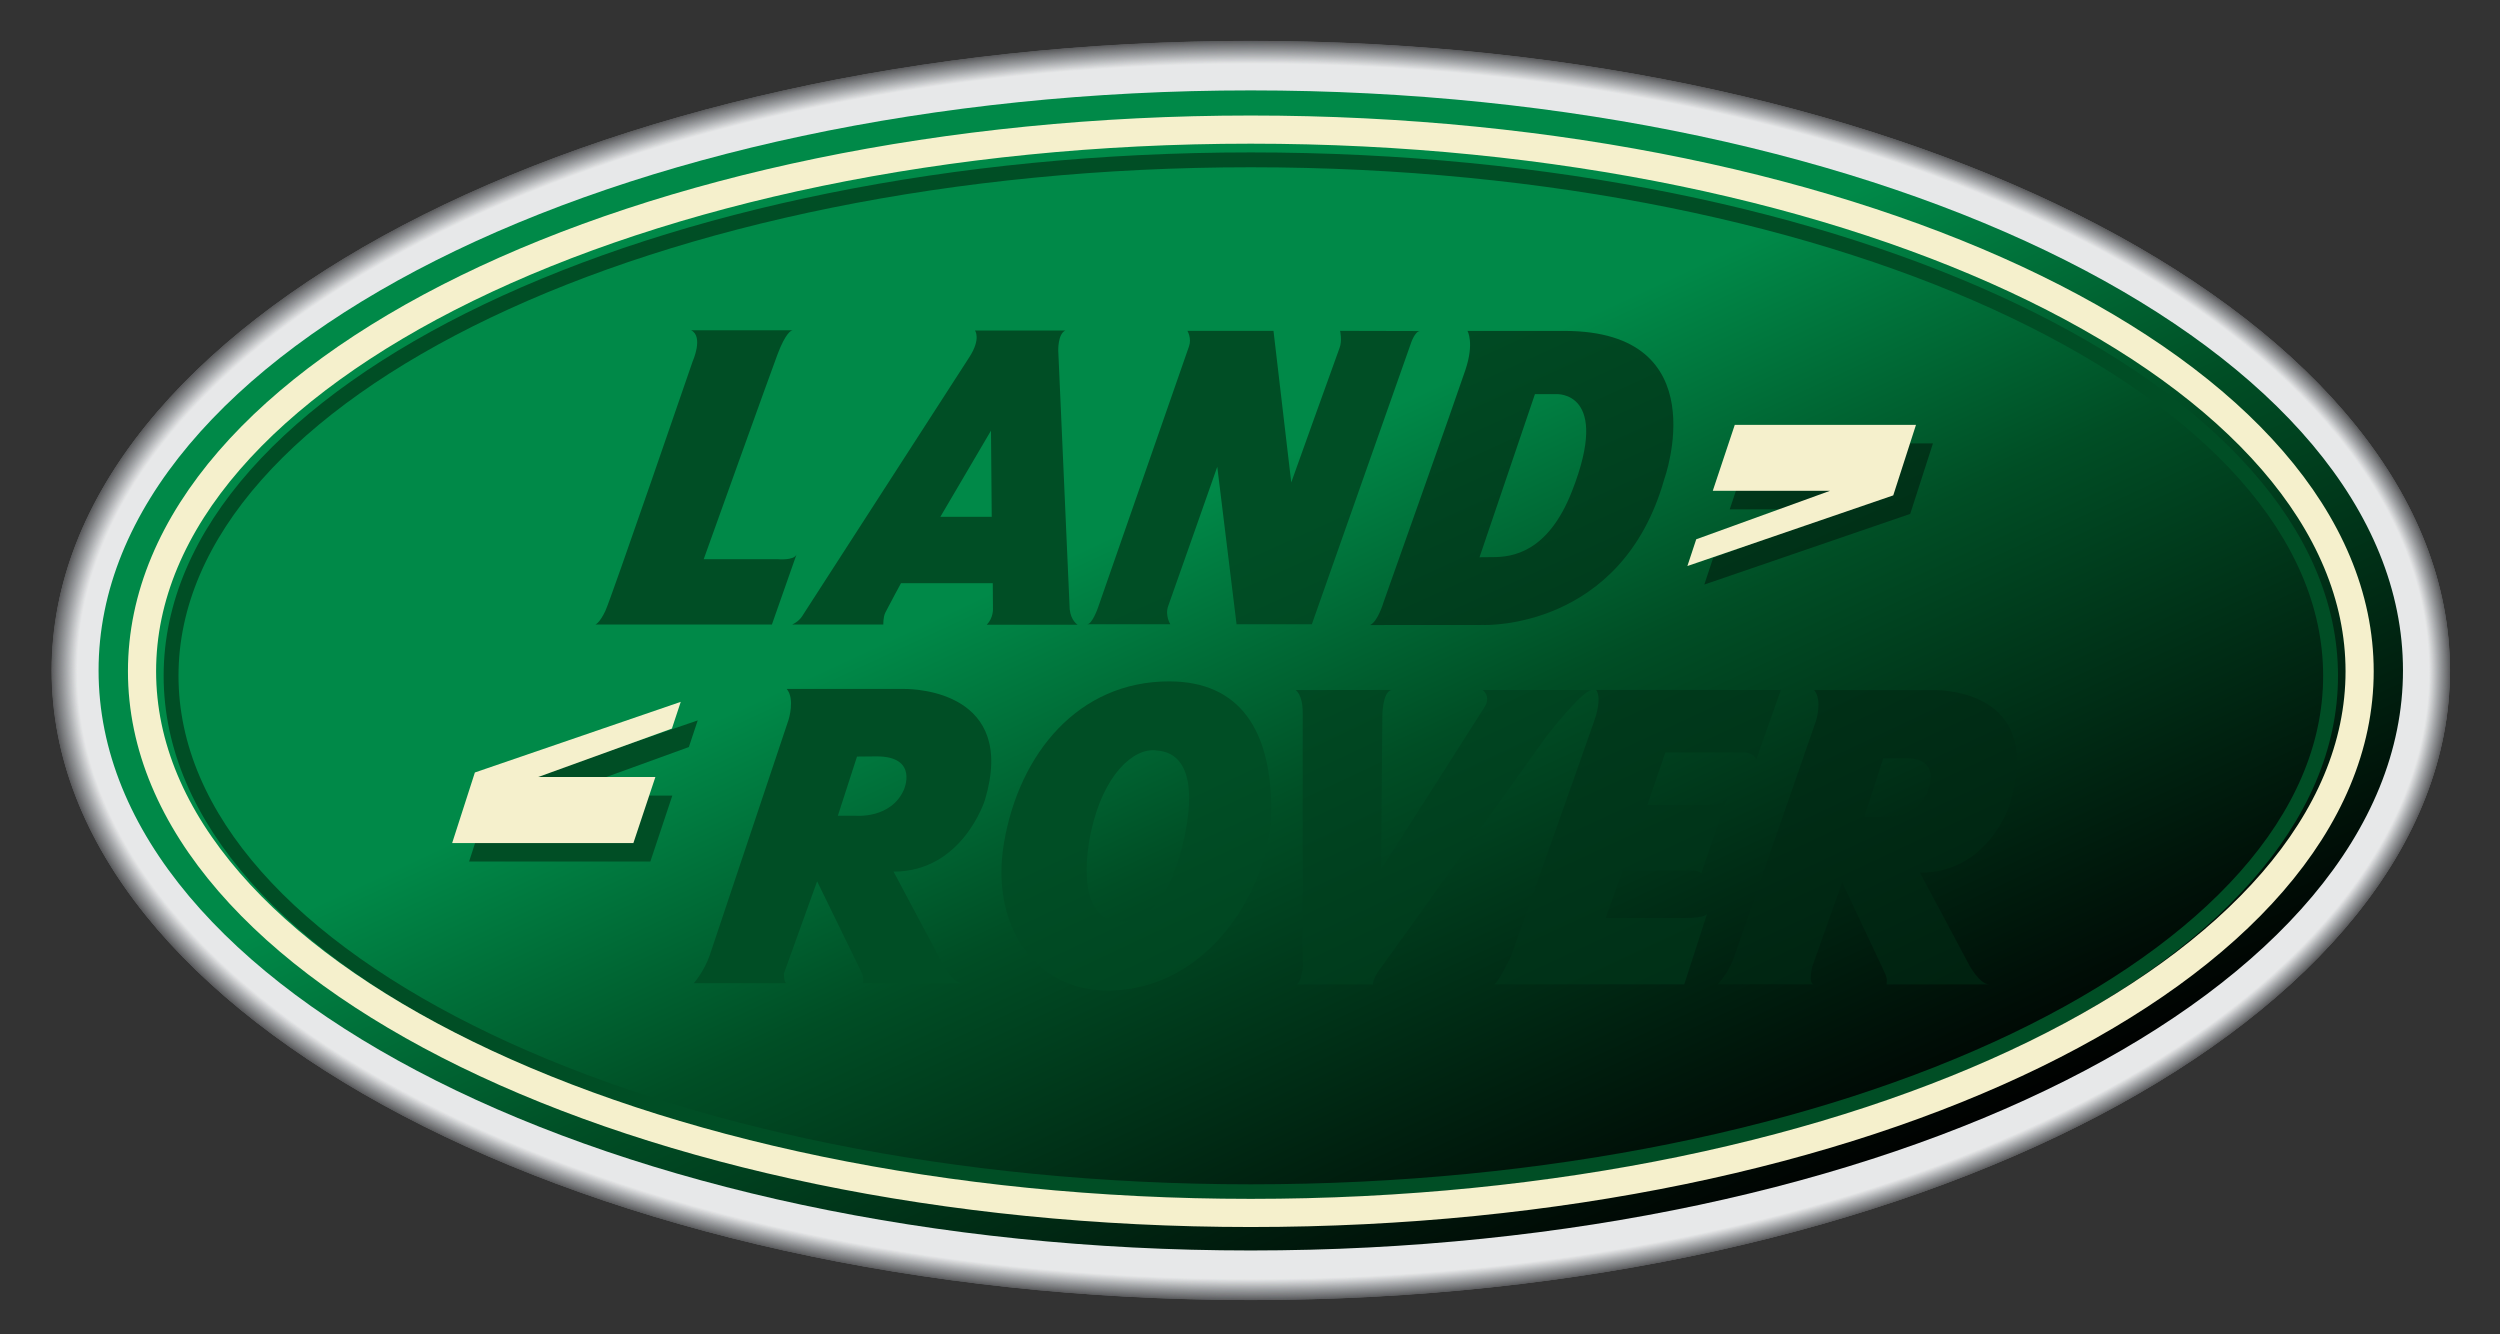 <?xml version="1.0" encoding="utf-8"?>
<!-- Generator: Adobe Illustrator 13.0.2, SVG Export Plug-In . SVG Version: 6.00 Build 14948)  -->
<!DOCTYPE svg PUBLIC "-//W3C//DTD SVG 1.0//EN" "http://www.w3.org/TR/2001/REC-SVG-20010904/DTD/svg10.dtd">
<svg version="1.0" id="Layer_1" xmlns="http://www.w3.org/2000/svg" xmlns:xlink="http://www.w3.org/1999/xlink" x="0px" y="0px"
	 width="126px" height="67.25px" viewBox="0 0 126 67.25" enable-background="new 0 0 126 67.25" xml:space="preserve">
<rect x="0" y="0" width="126" height="67.25" fill="#333333" stroke="none"/>
<g>
	<g>
		<defs>
			<rect id="SVGID_1_" x="-27.75" y="-48" width="162" height="148"/>
		</defs>
		<clipPath id="SVGID_2_">
			<use xlink:href="#SVGID_1_"  overflow="visible"/>
		</clipPath>
		<path clip-path="url(#SVGID_2_)" fill="#58595B" d="M63.037,2.059c-33.377,0-60.439,14.208-60.439,31.735
			c0,17.523,27.062,31.73,60.439,31.73c33.381,0,60.445-14.207,60.445-31.73C123.482,16.267,96.418,2.059,63.037,2.059"/>
		<path clip-path="url(#SVGID_2_)" fill="#595A5C" d="M63.038,2.065c-33.375,0-60.433,14.205-60.433,31.729
			c0,17.52,27.058,31.725,60.433,31.725c33.376,0,60.438-14.205,60.438-31.725C123.477,16.271,96.414,2.065,63.038,2.065"/>
		<path clip-path="url(#SVGID_2_)" fill="#5A5B5D" d="M63.039,2.072c-33.371,0-60.427,14.202-60.427,31.723
			c0,17.516,27.056,31.718,60.427,31.718c33.373,0,60.432-14.202,60.432-31.718C123.471,16.274,96.412,2.072,63.039,2.072"/>
		<path clip-path="url(#SVGID_2_)" fill="#5B5C5E" d="M63.04,2.078c-33.369,0-60.421,14.199-60.421,31.717
			c0,17.512,27.053,31.711,60.421,31.711c33.368,0,60.426-14.199,60.426-31.711C123.466,16.277,96.408,2.078,63.04,2.078"/>
		<path clip-path="url(#SVGID_2_)" fill="#5C5C5F" d="M63.04,2.085c-33.364,0-60.414,14.196-60.414,31.71
			c0,17.509,27.05,31.706,60.414,31.706c33.366,0,60.419-14.197,60.419-31.706C123.459,16.281,96.406,2.085,63.04,2.085"/>
		<path clip-path="url(#SVGID_2_)" fill="#5C5D60" d="M63.04,2.091c-33.359,0-60.407,14.193-60.407,31.704
			c0,17.506,27.047,31.699,60.407,31.699c33.362,0,60.413-14.193,60.413-31.699C123.453,16.284,96.402,2.091,63.04,2.091"/>
		<path clip-path="url(#SVGID_2_)" fill="#5D5E60" d="M63.041,2.098c-33.356,0-60.4,14.191-60.4,31.698
			c0,17.502,27.044,31.693,60.4,31.693c33.358,0,60.406-14.191,60.406-31.693C123.447,16.289,96.399,2.098,63.041,2.098"/>
		<path clip-path="url(#SVGID_2_)" fill="#5E5F61" d="M63.043,2.104c-33.354,0-60.395,14.188-60.395,31.692
			c0,17.498,27.041,31.687,60.395,31.687s60.398-14.188,60.398-31.687C123.441,16.292,96.396,2.104,63.043,2.104"/>
		<path clip-path="url(#SVGID_2_)" fill="#5F6062" d="M63.043,2.111c-33.35,0-60.388,14.185-60.388,31.686
			c0,17.495,27.038,31.68,60.388,31.68c33.351,0,60.394-14.185,60.394-31.68C123.437,16.296,96.394,2.111,63.043,2.111"/>
		<path clip-path="url(#SVGID_2_)" fill="#606163" d="M63.043,2.117c-33.346,0-60.381,14.182-60.381,31.679
			c0,17.492,27.035,31.676,60.381,31.676c33.348,0,60.387-14.184,60.387-31.676C123.43,16.299,96.391,2.117,63.043,2.117"/>
		<path clip-path="url(#SVGID_2_)" fill="#616264" d="M63.044,2.123c-33.342,0-60.375,14.18-60.375,31.673
			c0,17.489,27.033,31.669,60.375,31.669c33.344,0,60.38-14.18,60.38-31.669C123.424,16.303,96.388,2.123,63.044,2.123"/>
		<path clip-path="url(#SVGID_2_)" fill="#616365" d="M63.045,2.13c-33.338,0-60.368,14.177-60.368,31.667
			c0,17.485,27.03,31.662,60.368,31.662c33.34,0,60.373-14.177,60.373-31.662C123.418,16.307,96.385,2.13,63.045,2.13"/>
		<path clip-path="url(#SVGID_2_)" fill="#626366" d="M63.046,2.136c-33.335,0-60.362,14.174-60.362,31.661
			c0,17.482,27.027,31.656,60.362,31.656c33.336,0,60.366-14.174,60.366-31.656C123.412,16.31,96.382,2.136,63.046,2.136"/>
		<path clip-path="url(#SVGID_2_)" fill="#636467" d="M63.046,2.143c-33.332,0-60.355,14.171-60.355,31.655
			c0,17.478,27.023,31.649,60.355,31.649c33.333,0,60.36-14.172,60.36-31.649C123.406,16.313,96.379,2.143,63.046,2.143"/>
		<path clip-path="url(#SVGID_2_)" fill="#646567" d="M63.047,2.149c-33.328,0-60.348,14.168-60.348,31.648
			c0,17.475,27.02,31.644,60.348,31.644c33.329,0,60.354-14.169,60.354-31.644C123.401,16.317,96.376,2.149,63.047,2.149"/>
		<path clip-path="url(#SVGID_2_)" fill="#656668" d="M63.048,2.156c-33.324,0-60.342,14.166-60.342,31.643
			c0,17.47,27.018,31.637,60.342,31.637c33.325,0,60.347-14.167,60.347-31.637C123.395,16.322,96.373,2.156,63.048,2.156"/>
		<path clip-path="url(#SVGID_2_)" fill="#666769" d="M63.048,2.162c-33.32,0-60.334,14.163-60.334,31.636
			c0,17.468,27.014,31.632,60.334,31.632c33.322,0,60.341-14.164,60.341-31.632C123.389,16.325,96.37,2.162,63.048,2.162"/>
		<path clip-path="url(#SVGID_2_)" fill="#66686A" d="M63.048,2.168c-33.315,0-60.329,14.16-60.329,31.629
			c0,17.465,27.013,31.625,60.329,31.625c33.318,0,60.334-14.16,60.334-31.625C123.382,16.329,96.366,2.168,63.048,2.168"/>
		<path clip-path="url(#SVGID_2_)" fill="#67686B" d="M63.049,2.175c-33.313,0-60.321,14.157-60.321,31.624
			c0,17.461,27.009,31.618,60.321,31.618c33.315,0,60.327-14.157,60.327-31.618C123.376,16.333,96.364,2.175,63.049,2.175"/>
		<path clip-path="url(#SVGID_2_)" fill="#68696C" d="M63.051,2.182C29.74,2.182,2.735,16.336,2.735,33.8
			c0,17.457,27.005,31.611,60.315,31.611s60.32-14.154,60.32-31.611C123.371,16.336,96.361,2.182,63.051,2.182"/>
		<path clip-path="url(#SVGID_2_)" fill="#696A6C" d="M63.051,2.188c-33.306,0-60.309,14.152-60.309,31.611
			c0,17.454,27.003,31.606,60.309,31.606c33.307,0,60.314-14.152,60.314-31.606C123.365,16.34,96.357,2.188,63.051,2.188"/>
		<path clip-path="url(#SVGID_2_)" fill="#6A6B6D" d="M63.051,2.194c-33.302,0-60.302,14.149-60.302,31.604
			c0,17.451,27,31.602,60.302,31.602c33.304,0,60.308-14.15,60.308-31.602C123.358,16.343,96.354,2.194,63.051,2.194"/>
		<path clip-path="url(#SVGID_2_)" fill="#6A6C6E" d="M63.052,2.201c-33.298,0-60.295,14.146-60.295,31.598
			c0,17.448,26.997,31.595,60.295,31.595c33.3,0,60.301-14.146,60.301-31.595C123.353,16.347,96.352,2.201,63.052,2.201"/>
		<path clip-path="url(#SVGID_2_)" fill="#6B6C6F" d="M63.053,2.208C29.758,2.208,2.764,16.352,2.764,33.8
			c0,17.444,26.994,31.588,60.289,31.588c33.297,0,60.294-14.144,60.294-31.588C123.347,16.352,96.35,2.208,63.053,2.208"/>
		<path clip-path="url(#SVGID_2_)" fill="#6C6D70" d="M63.053,2.213C29.761,2.213,2.77,16.354,2.77,33.801
			c0,17.439,26.991,31.581,60.283,31.581c33.294,0,60.288-14.142,60.288-31.581C123.341,16.354,96.347,2.213,63.053,2.213"/>
		<path clip-path="url(#SVGID_2_)" fill="#6D6E70" d="M63.053,2.22c-33.287,0-60.274,14.138-60.274,31.581
			c0,17.437,26.988,31.575,60.274,31.575c33.29,0,60.282-14.139,60.282-31.575C123.335,16.358,96.343,2.22,63.053,2.22"/>
		<path clip-path="url(#SVGID_2_)" fill="#6D6F71" d="M63.055,2.227c-33.285,0-60.27,14.135-60.27,31.574
			c0,17.433,26.985,31.569,60.27,31.569c33.285,0,60.274-14.137,60.274-31.569C123.329,16.362,96.34,2.227,63.055,2.227"/>
		<path clip-path="url(#SVGID_2_)" fill="#6E7072" d="M63.056,2.233c-33.281,0-60.263,14.132-60.263,31.567
			c0,17.431,26.982,31.563,60.263,31.563c33.282,0,60.268-14.133,60.268-31.563C123.323,16.365,96.338,2.233,63.056,2.233"/>
		<path clip-path="url(#SVGID_2_)" fill="#6F7073" d="M63.057,2.239c-33.277,0-60.257,14.13-60.257,31.563
			c0,17.427,26.98,31.557,60.257,31.557s60.261-14.13,60.261-31.557C123.317,16.369,96.334,2.239,63.057,2.239"/>
		<path clip-path="url(#SVGID_2_)" fill="#707174" d="M63.057,2.246c-33.273,0-60.25,14.127-60.25,31.555
			c0,17.424,26.977,31.551,60.25,31.551c33.274,0,60.255-14.127,60.255-31.551C123.312,16.373,96.331,2.246,63.057,2.246"/>
		<path clip-path="url(#SVGID_2_)" fill="#717275" d="M63.057,2.252c-33.27,0-60.243,14.124-60.243,31.549
			c0,17.42,26.973,31.545,60.243,31.545c33.271,0,60.249-14.125,60.249-31.545C123.306,16.376,96.328,2.252,63.057,2.252"/>
		<path clip-path="url(#SVGID_2_)" fill="#717375" d="M63.058,2.259c-33.266,0-60.236,14.121-60.236,31.543
			c0,17.416,26.971,31.538,60.236,31.538c33.269,0,60.242-14.122,60.242-31.538C123.3,16.38,96.326,2.259,63.058,2.259"/>
		<path clip-path="url(#SVGID_2_)" fill="#727476" d="M63.059,2.265c-33.262,0-60.23,14.119-60.23,31.537
			c0,17.413,26.968,31.532,60.23,31.532c33.264,0,60.235-14.119,60.235-31.532C123.294,16.384,96.322,2.265,63.059,2.265"/>
		<path clip-path="url(#SVGID_2_)" fill="#737477" d="M63.06,2.271c-33.259,0-60.225,14.115-60.225,31.53
			c0,17.41,26.965,31.526,60.225,31.526c33.26,0,60.229-14.116,60.229-31.526C123.288,16.387,96.319,2.271,63.06,2.271"/>
		<path clip-path="url(#SVGID_2_)" fill="#747578" d="M63.06,2.278c-33.255,0-60.217,14.113-60.217,31.524
			c0,17.406,26.962,31.52,60.217,31.52c33.257,0,60.223-14.113,60.223-31.52C123.282,16.391,96.316,2.278,63.06,2.278"/>
		<path clip-path="url(#SVGID_2_)" fill="#747678" d="M63.061,2.285c-33.251,0-60.21,14.11-60.21,31.518
			c0,17.402,26.959,31.514,60.21,31.514c33.253,0,60.216-14.111,60.216-31.514C123.276,16.395,96.313,2.285,63.061,2.285"/>
		<path clip-path="url(#SVGID_2_)" fill="#757779" d="M63.061,2.291c-33.248,0-60.204,14.107-60.204,31.512
			c0,17.4,26.956,31.508,60.204,31.508c33.25,0,60.209-14.107,60.209-31.508C123.27,16.398,96.311,2.291,63.061,2.291"/>
		<path clip-path="url(#SVGID_2_)" fill="#76777A" d="M63.062,2.297c-33.244,0-60.197,14.105-60.197,31.506
			c0,17.396,26.953,31.501,60.197,31.501c33.246,0,60.203-14.104,60.203-31.501C123.265,16.402,96.308,2.297,63.062,2.297"/>
		<path clip-path="url(#SVGID_2_)" fill="#77787B" d="M63.062,2.304c-33.24,0-60.189,14.102-60.189,31.5
			c0,17.392,26.95,31.495,60.189,31.495c33.243,0,60.196-14.104,60.196-31.495C123.258,16.406,96.305,2.304,63.062,2.304"/>
		<path clip-path="url(#SVGID_2_)" fill="#77797C" d="M63.063,2.311c-33.237,0-60.185,14.099-60.185,31.493
			c0,17.39,26.947,31.489,60.185,31.489c33.238,0,60.188-14.1,60.188-31.489C123.252,16.41,96.302,2.311,63.063,2.311"/>
		<path clip-path="url(#SVGID_2_)" fill="#787A7C" d="M63.063,2.317c-33.233,0-60.177,14.096-60.177,31.487
			c0,17.386,26.944,31.483,60.177,31.483c33.235,0,60.183-14.098,60.183-31.483C123.246,16.413,96.299,2.317,63.063,2.317"/>
		<path clip-path="url(#SVGID_2_)" fill="#797B7D" d="M63.064,2.323c-33.23,0-60.171,14.093-60.171,31.481
			c0,17.382,26.941,31.478,60.171,31.478c33.231,0,60.176-14.096,60.176-31.478C123.24,16.416,96.296,2.323,63.064,2.323"/>
		<path clip-path="url(#SVGID_2_)" fill="#7A7B7E" d="M63.064,2.33C29.839,2.33,2.9,16.42,2.9,33.805
			c0,17.379,26.939,31.47,60.165,31.47c33.229,0,60.171-14.091,60.171-31.47C123.235,16.42,96.293,2.33,63.064,2.33"/>
		<path clip-path="url(#SVGID_2_)" fill="#7A7C7F" d="M63.065,2.336c-33.223,0-60.158,14.088-60.158,31.468
			c0,17.376,26.935,31.465,60.158,31.465c33.225,0,60.163-14.089,60.163-31.465C123.229,16.424,96.29,2.336,63.065,2.336"/>
		<path clip-path="url(#SVGID_2_)" fill="#7B7D7F" d="M63.066,2.343c-33.219,0-60.151,14.084-60.151,31.462
			c0,17.372,26.932,31.458,60.151,31.458c33.221,0,60.156-14.086,60.156-31.458C123.223,16.427,96.287,2.343,63.066,2.343"/>
		<path clip-path="url(#SVGID_2_)" fill="#7C7E80" d="M63.067,2.349c-33.215,0-60.146,14.082-60.146,31.456
			c0,17.368,26.93,31.452,60.146,31.452c33.217,0,60.149-14.084,60.149-31.452C123.217,16.431,96.284,2.349,63.067,2.349"/>
		<path clip-path="url(#SVGID_2_)" fill="#7D7E81" d="M63.068,2.355c-33.212,0-60.14,14.079-60.14,31.45
			c0,17.365,26.927,31.446,60.14,31.446c33.213,0,60.144-14.081,60.144-31.446C123.212,16.435,96.281,2.355,63.068,2.355"/>
		<path clip-path="url(#SVGID_2_)" fill="#7D7F82" d="M63.068,2.362c-33.208,0-60.131,14.077-60.131,31.443
			c0,17.361,26.923,31.439,60.131,31.439c33.209,0,60.137-14.078,60.137-31.439C123.205,16.439,96.277,2.362,63.068,2.362"/>
		<path clip-path="url(#SVGID_2_)" fill="#7E8082" d="M63.068,2.369c-33.205,0-60.125,14.074-60.125,31.437
			c0,17.358,26.92,31.434,60.125,31.434c33.206,0,60.131-14.075,60.131-31.434C123.199,16.443,96.274,2.369,63.068,2.369"/>
		<path clip-path="url(#SVGID_2_)" fill="#7F8183" d="M63.069,2.375C29.868,2.375,2.95,16.445,2.95,33.806
			c0,17.354,26.918,31.428,60.119,31.428c33.202,0,60.124-14.073,60.124-31.428C123.193,16.445,96.271,2.375,63.069,2.375"/>
		<path clip-path="url(#SVGID_2_)" fill="#808184" d="M63.07,2.381c-33.197,0-60.112,14.069-60.112,31.425
			c0,17.353,26.915,31.422,60.112,31.422c33.199,0,60.117-14.069,60.117-31.422C123.188,16.45,96.27,2.381,63.07,2.381"/>
		<path clip-path="url(#SVGID_2_)" fill="#808285" d="M63.07,2.388c-33.192,0-60.104,14.066-60.104,31.419
			c0,17.348,26.912,31.415,60.104,31.415c33.195,0,60.111-14.067,60.111-31.415C123.182,16.454,96.266,2.388,63.07,2.388"/>
		<path clip-path="url(#SVGID_2_)" fill="#818385" d="M63.071,2.394c-33.189,0-60.099,14.063-60.099,31.413
			c0,17.345,26.91,31.409,60.099,31.409c33.192,0,60.104-14.064,60.104-31.409C123.176,16.457,96.264,2.394,63.071,2.394"/>
		<path clip-path="url(#SVGID_2_)" fill="#828486" d="M63.072,2.4C29.885,2.4,2.98,16.46,2.98,33.807
			c0,17.342,26.905,31.402,60.092,31.402s60.098-14.061,60.098-31.402C123.17,16.46,96.26,2.4,63.072,2.4"/>
		<path clip-path="url(#SVGID_2_)" fill="#828487" d="M63.073,2.407c-33.184,0-60.085,14.057-60.085,31.4
			c0,17.338,26.902,31.396,60.085,31.396s60.091-14.059,60.091-31.396C123.164,16.464,96.257,2.407,63.073,2.407"/>
		<path clip-path="url(#SVGID_2_)" fill="#838588" d="M63.073,2.414c-33.178,0-60.079,14.054-60.079,31.394
			c0,17.335,26.901,31.391,60.079,31.391c33.181,0,60.084-14.056,60.084-31.391C123.157,16.468,96.254,2.414,63.073,2.414"/>
		<path clip-path="url(#SVGID_2_)" fill="#848688" d="M63.074,2.42c-33.176,0-60.073,14.052-60.073,31.387
			c0,17.331,26.897,31.384,60.073,31.384c33.177,0,60.078-14.053,60.078-31.384C123.152,16.472,96.251,2.42,63.074,2.42"/>
		<path clip-path="url(#SVGID_2_)" fill="#858789" d="M63.074,2.426c-33.171,0-60.065,14.048-60.065,31.381
			c0,17.328,26.894,31.378,60.065,31.378c33.174,0,60.071-14.05,60.071-31.378C123.146,16.474,96.248,2.426,63.074,2.426"/>
		<path clip-path="url(#SVGID_2_)" fill="#85878A" d="M63.076,2.433c-33.168,0-60.061,14.046-60.061,31.375
			c0,17.324,26.892,31.372,60.061,31.372c33.169,0,60.063-14.048,60.063-31.372C123.14,16.479,96.245,2.433,63.076,2.433"/>
		<path clip-path="url(#SVGID_2_)" fill="#86888B" d="M63.077,2.439c-33.166,0-60.053,14.043-60.053,31.369
			c0,17.32,26.888,31.365,60.053,31.365c33.166,0,60.058-14.045,60.058-31.365C123.135,16.482,96.243,2.439,63.077,2.439"/>
		<path clip-path="url(#SVGID_2_)" fill="#87898B" d="M63.077,2.446c-33.162,0-60.046,14.04-60.046,31.363
			c0,17.317,26.885,31.359,60.046,31.359c33.161,0,60.052-14.042,60.052-31.359C123.129,16.486,96.238,2.446,63.077,2.446"/>
		<path clip-path="url(#SVGID_2_)" fill="#888A8C" d="M63.077,2.452c-33.157,0-60.04,14.038-60.04,31.356
			c0,17.313,26.883,31.353,60.04,31.353c33.159,0,60.045-14.039,60.045-31.353C123.122,16.49,96.236,2.452,63.077,2.452"/>
		<path clip-path="url(#SVGID_2_)" fill="#888A8D" d="M63.078,2.458c-33.154,0-60.033,14.035-60.033,31.35
			c0,17.311,26.879,31.348,60.033,31.348c33.155,0,60.039-14.037,60.039-31.348C123.117,16.494,96.233,2.458,63.078,2.458"/>
		<path clip-path="url(#SVGID_2_)" fill="#898B8E" d="M63.079,2.465c-33.15,0-60.027,14.032-60.027,31.345
			c0,17.308,26.877,31.341,60.027,31.341c33.151,0,60.032-14.033,60.032-31.341C123.111,16.497,96.23,2.465,63.079,2.465"/>
		<path clip-path="url(#SVGID_2_)" fill="#8A8C8E" d="M63.079,2.471c-33.146,0-60.02,14.03-60.02,31.338
			c0,17.304,26.874,31.335,60.02,31.335c33.148,0,60.025-14.031,60.025-31.335C123.104,16.501,96.228,2.471,63.079,2.471"/>
		<path clip-path="url(#SVGID_2_)" fill="#8B8D8F" d="M63.08,2.478c-33.144,0-60.014,14.026-60.014,31.332
			c0,17.3,26.87,31.329,60.014,31.329c33.145,0,60.019-14.029,60.019-31.329C123.099,16.503,96.225,2.478,63.08,2.478"/>
		<path clip-path="url(#SVGID_2_)" fill="#8B8D90" d="M63.081,2.484c-33.14,0-60.007,14.024-60.007,31.326
			c0,17.297,26.868,31.321,60.007,31.321c33.141,0,60.013-14.024,60.013-31.321C123.094,16.508,96.222,2.484,63.081,2.484"/>
		<path clip-path="url(#SVGID_2_)" fill="#8C8E91" d="M63.081,2.491c-33.135,0-60,14.021-60,31.319
			c0,17.293,26.865,31.316,60,31.316c33.138,0,60.007-14.023,60.007-31.316C123.088,16.512,96.219,2.491,63.081,2.491"/>
		<path clip-path="url(#SVGID_2_)" fill="#8D8F92" d="M63.081,2.497c-33.131,0-59.993,14.018-59.993,31.313
			c0,17.291,26.861,31.31,59.993,31.31c33.135,0,60-14.019,60-31.31C123.081,16.515,96.216,2.497,63.081,2.497"/>
		<path clip-path="url(#SVGID_2_)" fill="#8E9092" d="M63.082,2.503c-33.128,0-59.987,14.016-59.987,31.307
			c0,17.287,26.859,31.304,59.987,31.304c33.13,0,59.993-14.017,59.993-31.304C123.075,16.52,96.212,2.503,63.082,2.503"/>
		<path clip-path="url(#SVGID_2_)" fill="#8E9093" d="M63.084,2.51c-33.125,0-59.981,14.012-59.981,31.301
			c0,17.282,26.856,31.297,59.981,31.297c33.126,0,59.985-14.015,59.985-31.297C123.069,16.522,96.21,2.51,63.084,2.51"/>
		<path clip-path="url(#SVGID_2_)" fill="#8F9194" d="M63.085,2.517c-33.123,0-59.976,14.009-59.976,31.294
			c0,17.279,26.853,31.291,59.976,31.291c33.122,0,59.979-14.012,59.979-31.291C123.063,16.526,96.207,2.517,63.085,2.517"/>
		<path clip-path="url(#SVGID_2_)" fill="#909295" d="M63.085,2.523c-33.118,0-59.967,14.007-59.967,31.289
			c0,17.276,26.85,31.285,59.967,31.285c33.118,0,59.973-14.009,59.973-31.285C123.058,16.53,96.203,2.523,63.085,2.523"/>
		<path clip-path="url(#SVGID_2_)" fill="#919395" d="M63.085,2.529c-33.114,0-59.961,14.004-59.961,31.282
			c0,17.272,26.847,31.279,59.961,31.279c33.116,0,59.966-14.007,59.966-31.279C123.051,16.533,96.201,2.529,63.085,2.529"/>
		<path clip-path="url(#SVGID_2_)" fill="#919396" d="M63.086,2.536c-33.11,0-59.955,14.001-59.955,31.275
			c0,17.27,26.845,31.273,59.955,31.273c33.111,0,59.959-14.004,59.959-31.273C123.045,16.537,96.197,2.536,63.086,2.536"/>
		<path clip-path="url(#SVGID_2_)" fill="#929497" d="M63.087,2.542c-33.106,0-59.948,13.999-59.948,31.27
			c0,17.266,26.842,31.267,59.948,31.267c33.108,0,59.953-14.001,59.953-31.267C123.04,16.542,96.195,2.542,63.087,2.542"/>
		<path clip-path="url(#SVGID_2_)" fill="#939598" d="M63.088,2.549c-33.104,0-59.941,13.996-59.941,31.264
			c0,17.263,26.838,31.26,59.941,31.26s59.945-13.997,59.945-31.26C123.033,16.545,96.191,2.549,63.088,2.549"/>
		<path clip-path="url(#SVGID_2_)" fill="#949698" d="M63.088,2.555c-33.1,0-59.936,13.994-59.936,31.258
			c0,17.259,26.836,31.254,59.936,31.254c33.101,0,59.939-13.995,59.939-31.254C123.027,16.549,96.188,2.555,63.088,2.555"/>
		<path clip-path="url(#SVGID_2_)" fill="#949699" d="M63.089,2.562c-33.097,0-59.929,13.99-59.929,31.251
			c0,17.256,26.832,31.249,59.929,31.249c33.098,0,59.934-13.993,59.934-31.249C123.022,16.551,96.187,2.562,63.089,2.562"/>
		<path clip-path="url(#SVGID_2_)" fill="#95979A" d="M63.09,2.568c-33.092,0-59.921,13.987-59.921,31.245
			c0,17.252,26.829,31.242,59.921,31.242c33.094,0,59.927-13.99,59.927-31.242C123.017,16.555,96.184,2.568,63.09,2.568"/>
		<path clip-path="url(#SVGID_2_)" fill="#96989B" d="M63.09,2.575c-33.088,0-59.915,13.985-59.915,31.238
			c0,17.25,26.827,31.236,59.915,31.236c33.09,0,59.92-13.986,59.92-31.236C123.01,16.56,96.18,2.575,63.09,2.575"/>
		<path clip-path="url(#SVGID_2_)" fill="#97999B" d="M63.09,2.581c-33.084,0-59.908,13.982-59.908,31.232
			c0,17.246,26.824,31.23,59.908,31.23c33.086,0,59.914-13.984,59.914-31.23C123.004,16.563,96.176,2.581,63.09,2.581"/>
		<path clip-path="url(#SVGID_2_)" fill="#979A9C" d="M63.091,2.587C30.01,2.587,3.19,16.566,3.19,33.813
			c0,17.242,26.82,31.224,59.901,31.224c33.083,0,59.908-13.981,59.908-31.224C122.999,16.566,96.174,2.587,63.091,2.587"/>
		<path clip-path="url(#SVGID_2_)" fill="#989A9D" d="M63.092,2.594c-33.078,0-59.895,13.976-59.895,31.22
			c0,17.238,26.817,31.217,59.895,31.217c33.079,0,59.901-13.979,59.901-31.217C122.993,16.57,96.171,2.594,63.092,2.594"/>
		<path clip-path="url(#SVGID_2_)" fill="#999B9E" d="M63.093,2.601c-33.074,0-59.889,13.973-59.889,31.214
			c0,17.235,26.815,31.211,59.889,31.211c33.075,0,59.894-13.976,59.894-31.211C122.986,16.574,96.168,2.601,63.093,2.601"/>
		<path clip-path="url(#SVGID_2_)" fill="#9A9C9E" d="M63.093,2.606c-33.07,0-59.882,13.971-59.882,31.208
			c0,17.23,26.812,31.204,59.882,31.204c33.072,0,59.888-13.974,59.888-31.204C122.98,16.578,96.165,2.606,63.093,2.606"/>
		<path clip-path="url(#SVGID_2_)" fill="#9B9D9F" d="M63.094,2.613c-33.067,0-59.875,13.968-59.875,31.201
			c0,17.229,26.808,31.199,59.875,31.199c33.068,0,59.881-13.971,59.881-31.199C122.975,16.581,96.162,2.613,63.094,2.613"/>
		<path clip-path="url(#SVGID_2_)" fill="#9B9DA0" d="M63.095,2.62c-33.063,0-59.869,13.965-59.869,31.195
			c0,17.226,26.806,31.193,59.869,31.193c33.065,0,59.875-13.968,59.875-31.193C122.97,16.584,96.16,2.62,63.095,2.62"/>
		<path clip-path="url(#SVGID_2_)" fill="#9C9EA1" d="M63.095,2.626c-33.06,0-59.862,13.963-59.862,31.189
			c0,17.222,26.803,31.187,59.862,31.187c33.062,0,59.868-13.965,59.868-31.187C122.963,16.589,96.156,2.626,63.095,2.626"/>
		<path clip-path="url(#SVGID_2_)" fill="#9D9FA2" d="M63.095,2.632c-33.056,0-59.855,13.959-59.855,31.183
			c0,17.218,26.8,31.181,59.855,31.181c33.059,0,59.862-13.963,59.862-31.181C122.957,16.591,96.153,2.632,63.095,2.632"/>
		<path clip-path="url(#SVGID_2_)" fill="#9EA0A2" d="M63.097,2.639c-33.052,0-59.85,13.957-59.85,31.176
			c0,17.215,26.797,31.175,59.85,31.175c33.054,0,59.854-13.96,59.854-31.175C122.951,16.596,96.15,2.639,63.097,2.639"/>
		<path clip-path="url(#SVGID_2_)" fill="#9EA1A3" d="M63.098,2.646c-33.049,0-59.843,13.954-59.843,31.17
			c0,17.212,26.794,31.168,59.843,31.168c33.05,0,59.848-13.956,59.848-31.168C122.945,16.6,96.147,2.646,63.098,2.646"/>
		<path clip-path="url(#SVGID_2_)" fill="#9FA1A4" d="M63.098,2.652c-33.045,0-59.836,13.951-59.836,31.164
			c0,17.208,26.791,31.162,59.836,31.162c33.046,0,59.842-13.954,59.842-31.162C122.939,16.603,96.144,2.652,63.098,2.652"/>
		<path clip-path="url(#SVGID_2_)" fill="#A0A2A5" d="M63.098,2.658c-33.041,0-59.83,13.949-59.83,31.158
			c0,17.205,26.789,31.155,59.83,31.155c33.043,0,59.836-13.95,59.836-31.155C122.934,16.607,96.141,2.658,63.098,2.658"/>
		<path clip-path="url(#SVGID_2_)" fill="#A1A3A5" d="M63.099,2.665c-33.038,0-59.823,13.946-59.823,31.152
			c0,17.201,26.785,31.149,59.823,31.149c33.039,0,59.829-13.948,59.829-31.149C122.928,16.61,96.138,2.665,63.099,2.665"/>
		<path clip-path="url(#SVGID_2_)" fill="#A2A4A6" d="M63.1,2.671c-33.034,0-59.817,13.942-59.817,31.145
			c0,17.198,26.783,31.144,59.817,31.144c33.036,0,59.822-13.945,59.822-31.144C122.922,16.613,96.136,2.671,63.1,2.671"/>
		<path clip-path="url(#SVGID_2_)" fill="#A2A4A7" d="M63.1,2.678c-33.029,0-59.81,13.94-59.81,31.139
			c0,17.194,26.78,31.138,59.81,31.138c33.032,0,59.816-13.943,59.816-31.138C122.916,16.618,96.132,2.678,63.1,2.678"/>
		<path clip-path="url(#SVGID_2_)" fill="#A3A5A8" d="M63.101,2.684c-33.026,0-59.803,13.938-59.803,31.133
			c0,17.19,26.777,31.131,59.803,31.131c33.029,0,59.809-13.94,59.809-31.131C122.909,16.622,96.13,2.684,63.101,2.684"/>
		<path clip-path="url(#SVGID_2_)" fill="#A4A6A9" d="M63.102,2.69c-33.023,0-59.797,13.935-59.797,31.127
			c0,17.188,26.774,31.125,59.797,31.125c33.025,0,59.802-13.938,59.802-31.125C122.903,16.625,96.127,2.69,63.102,2.69"/>
		<path clip-path="url(#SVGID_2_)" fill="#A5A7A9" d="M63.103,2.697c-33.021,0-59.792,13.932-59.792,31.121
			c0,17.185,26.771,31.119,59.792,31.119s59.796-13.935,59.796-31.119C122.898,16.629,96.123,2.697,63.103,2.697"/>
		<path clip-path="url(#SVGID_2_)" fill="#A5A8AA" d="M63.103,2.704c-33.016,0-59.784,13.929-59.784,31.114
			c0,17.182,26.768,31.113,59.784,31.113c33.018,0,59.789-13.932,59.789-31.113C122.892,16.633,96.12,2.704,63.103,2.704"/>
		<path clip-path="url(#SVGID_2_)" fill="#A6A8AB" d="M63.104,2.71c-33.012,0-59.777,13.926-59.777,31.108
			c0,17.178,26.765,31.105,59.777,31.105c33.014,0,59.783-13.928,59.783-31.105C122.887,16.636,96.117,2.71,63.104,2.71"/>
		<path clip-path="url(#SVGID_2_)" fill="#A7A9AC" d="M63.104,2.716c-33.008,0-59.771,13.923-59.771,31.102
			c0,17.174,26.762,31.101,59.771,31.101c33.012,0,59.776-13.927,59.776-31.101C122.88,16.639,96.115,2.716,63.104,2.716"/>
		<path clip-path="url(#SVGID_2_)" fill="#A8AAAD" d="M63.104,2.723C30.1,2.723,3.34,16.643,3.34,33.818
			c0,17.17,26.759,31.094,59.764,31.094c33.007,0,59.77-13.924,59.77-31.094C122.874,16.643,96.111,2.723,63.104,2.723"/>
		<path clip-path="url(#SVGID_2_)" fill="#A9ABAD" d="M63.105,2.729c-33.001,0-59.758,13.918-59.758,31.09
			c0,17.167,26.757,31.087,59.758,31.087c33.003,0,59.763-13.92,59.763-31.087C122.868,16.647,96.108,2.729,63.105,2.729"/>
		<path clip-path="url(#SVGID_2_)" fill="#A9ACAE" d="M63.106,2.736c-32.999,0-59.751,13.915-59.751,31.083
			c0,17.164,26.753,31.082,59.751,31.082c33,0,59.756-13.918,59.756-31.082C122.862,16.651,96.106,2.736,63.106,2.736"/>
		<path clip-path="url(#SVGID_2_)" fill="#AAACAF" d="M63.106,2.742c-32.994,0-59.745,13.912-59.745,31.077
			c0,17.16,26.751,31.075,59.745,31.075c32.996,0,59.75-13.915,59.75-31.075C122.856,16.654,96.103,2.742,63.106,2.742"/>
		<path clip-path="url(#SVGID_2_)" fill="#ABADB0" d="M63.107,2.749C30.116,2.749,3.37,16.658,3.37,33.819
			c0,17.157,26.747,31.069,59.738,31.069c32.992,0,59.743-13.912,59.743-31.069C122.851,16.658,96.1,2.749,63.107,2.749"/>
		<path clip-path="url(#SVGID_2_)" fill="#ACAEB0" d="M63.107,2.755c-32.986,0-59.73,13.907-59.73,31.065
			c0,17.152,26.744,31.063,59.73,31.063c32.989,0,59.737-13.91,59.737-31.063C122.845,16.662,96.097,2.755,63.107,2.755"/>
		<path clip-path="url(#SVGID_2_)" fill="#ADAFB1" d="M63.108,2.761c-32.983,0-59.725,13.904-59.725,31.059
			c0,17.149,26.742,31.057,59.725,31.057c32.985,0,59.73-13.907,59.73-31.057C122.839,16.665,96.094,2.761,63.108,2.761"/>
		<path clip-path="url(#SVGID_2_)" fill="#AEB0B2" d="M63.109,2.768C30.13,2.768,3.392,16.668,3.392,33.82
			c0,17.146,26.739,31.052,59.718,31.052c32.981,0,59.724-13.905,59.724-31.052C122.833,16.668,96.091,2.768,63.109,2.768"/>
		<path clip-path="url(#SVGID_2_)" fill="#AEB0B3" d="M63.11,2.774c-32.977,0-59.711,13.898-59.711,31.046
			c0,17.144,26.735,31.045,59.711,31.045c32.978,0,59.717-13.901,59.717-31.045C122.827,16.672,96.088,2.774,63.11,2.774"/>
		<path clip-path="url(#SVGID_2_)" fill="#AFB1B4" d="M63.11,2.781c-32.973,0-59.705,13.896-59.705,31.04
			c0,17.141,26.732,31.039,59.705,31.039c32.975,0,59.71-13.898,59.71-31.039C122.82,16.677,96.085,2.781,63.11,2.781"/>
		<path clip-path="url(#SVGID_2_)" fill="#B0B2B4" d="M63.111,2.787c-32.969,0-59.699,13.893-59.699,31.034
			c0,17.136,26.73,31.031,59.699,31.031c32.97,0,59.704-13.896,59.704-31.031C122.815,16.68,96.081,2.787,63.111,2.787"/>
		<path clip-path="url(#SVGID_2_)" fill="#B1B3B5" d="M63.111,2.793c-32.964,0-59.691,13.89-59.691,31.028
			c0,17.133,26.727,31.025,59.691,31.025c32.968,0,59.697-13.893,59.697-31.025C122.809,16.684,96.079,2.793,63.111,2.793"/>
		<path clip-path="url(#SVGID_2_)" fill="#B2B4B6" d="M63.113,2.8C30.151,2.8,3.427,16.687,3.427,33.82
			c0,17.131,26.724,31.021,59.687,31.021c32.963,0,59.69-13.89,59.69-31.021C122.804,16.687,96.076,2.8,63.113,2.8"/>
		<path clip-path="url(#SVGID_2_)" fill="#B2B4B7" d="M63.113,2.807c-32.958,0-59.679,13.884-59.679,31.015
			c0,17.126,26.721,31.014,59.679,31.014c32.959,0,59.684-13.888,59.684-31.014C122.797,16.69,96.072,2.807,63.113,2.807"/>
		<path clip-path="url(#SVGID_2_)" fill="#B3B5B8" d="M63.114,2.813c-32.955,0-59.672,13.882-59.672,31.009
			c0,17.122,26.718,31.007,59.672,31.007c32.955,0,59.678-13.885,59.678-31.007C122.792,16.695,96.069,2.813,63.114,2.813"/>
		<path clip-path="url(#SVGID_2_)" fill="#B4B6B8" d="M63.114,2.819c-32.95,0-59.666,13.879-59.666,31.003
			c0,17.119,26.716,31.001,59.666,31.001c32.953,0,59.671-13.882,59.671-31.001C122.785,16.698,96.067,2.819,63.114,2.819"/>
		<path clip-path="url(#SVGID_2_)" fill="#B5B7B9" d="M63.115,2.826c-32.947,0-59.659,13.876-59.659,30.997
			c0,17.115,26.712,30.995,59.659,30.995c32.949,0,59.665-13.88,59.665-30.995C122.78,16.702,96.064,2.826,63.115,2.826"/>
		<path clip-path="url(#SVGID_2_)" fill="#B6B8BA" d="M63.115,2.833c-32.942,0-59.651,13.873-59.651,30.99
			c0,17.113,26.709,30.989,59.651,30.989c32.945,0,59.658-13.876,59.658-30.989C122.773,16.706,96.061,2.833,63.115,2.833"/>
		<path clip-path="url(#SVGID_2_)" fill="#B7B9BB" d="M63.117,2.838c-32.94,0-59.646,13.871-59.646,30.984
			c0,17.109,26.706,30.983,59.646,30.983s59.65-13.874,59.65-30.983C122.768,16.709,96.058,2.838,63.117,2.838"/>
		<path clip-path="url(#SVGID_2_)" fill="#B7B9BC" d="M63.117,2.845c-32.936,0-59.64,13.868-59.64,30.978
			c0,17.104,26.704,30.977,59.64,30.977c32.938,0,59.645-13.872,59.645-30.977C122.762,16.713,96.056,2.845,63.117,2.845"/>
		<path clip-path="url(#SVGID_2_)" fill="#B8BABC" d="M63.118,2.852c-32.933,0-59.633,13.865-59.633,30.972
			c0,17.103,26.701,30.971,59.633,30.971c32.935,0,59.639-13.868,59.639-30.971C122.757,16.717,96.053,2.852,63.118,2.852"/>
		<path clip-path="url(#SVGID_2_)" fill="#B9BBBD" d="M63.118,2.858c-32.929,0-59.626,13.862-59.626,30.965
			c0,17.099,26.697,30.965,59.626,30.965c32.931,0,59.632-13.866,59.632-30.965C122.75,16.72,96.049,2.858,63.118,2.858"/>
		<path clip-path="url(#SVGID_2_)" fill="#BABCBE" d="M63.119,2.865c-32.925,0-59.62,13.859-59.62,30.958
			c0,17.096,26.695,30.958,59.62,30.958c32.927,0,59.625-13.862,59.625-30.958C122.744,16.724,96.046,2.865,63.119,2.865"/>
		<path clip-path="url(#SVGID_2_)" fill="#BBBDBF" d="M63.119,2.871c-32.92,0-59.612,13.856-59.612,30.953
			c0,17.091,26.692,30.951,59.612,30.951c32.925,0,59.619-13.86,59.619-30.951C122.738,16.727,96.044,2.871,63.119,2.871"/>
		<path clip-path="url(#SVGID_2_)" fill="#BCBDC0" d="M63.12,2.877c-32.917,0-59.606,13.854-59.606,30.947
			c0,17.088,26.689,30.945,59.606,30.945c32.92,0,59.612-13.857,59.612-30.945C122.732,16.731,96.04,2.877,63.12,2.877"/>
		<path clip-path="url(#SVGID_2_)" fill="#BCBEC0" d="M63.121,2.884c-32.915,0-59.6,13.851-59.6,30.941
			c0,17.085,26.685,30.938,59.6,30.938c32.916,0,59.605-13.854,59.605-30.938C122.727,16.735,96.037,2.884,63.121,2.884"/>
		<path clip-path="url(#SVGID_2_)" fill="#BDBFC1" d="M63.122,2.89C30.21,2.89,3.529,16.738,3.529,33.825
			c0,17.081,26.682,30.933,59.593,30.933c32.912,0,59.599-13.852,59.599-30.933C122.721,16.738,96.034,2.89,63.122,2.89"/>
		<path clip-path="url(#SVGID_2_)" fill="#BEC0C2" d="M63.122,2.896c-32.907,0-59.587,13.846-59.587,30.928
			c0,17.078,26.68,30.928,59.587,30.928c32.909,0,59.593-13.85,59.593-30.928C122.715,16.743,96.031,2.896,63.122,2.896"/>
		<path clip-path="url(#SVGID_2_)" fill="#BFC1C3" d="M63.123,2.903c-32.904,0-59.581,13.842-59.581,30.922
			c0,17.075,26.677,30.921,59.581,30.921c32.905,0,59.586-13.846,59.586-30.921C122.709,16.745,96.028,2.903,63.123,2.903"/>
		<path clip-path="url(#SVGID_2_)" fill="#C0C2C4" d="M63.123,2.91c-32.899,0-59.574,13.84-59.574,30.917
			c0,17.07,26.674,30.914,59.574,30.914c32.902,0,59.58-13.844,59.58-30.914C122.703,16.75,96.025,2.91,63.123,2.91"/>
		<path clip-path="url(#SVGID_2_)" fill="#C1C2C4" d="M63.124,2.916c-32.896,0-59.566,13.837-59.566,30.91
			c0,17.067,26.671,30.908,59.566,30.908c32.898,0,59.573-13.841,59.573-30.908C122.697,16.753,96.022,2.916,63.124,2.916"/>
		<path clip-path="url(#SVGID_2_)" fill="#C1C3C5" d="M63.125,2.922c-32.893,0-59.561,13.834-59.561,30.904
			c0,17.064,26.668,30.902,59.561,30.902c32.895,0,59.566-13.838,59.566-30.902C122.691,16.756,96.02,2.922,63.125,2.922"/>
		<path clip-path="url(#SVGID_2_)" fill="#C2C4C6" d="M63.126,2.929c-32.89,0-59.555,13.832-59.555,30.897
			c0,17.061,26.665,30.896,59.555,30.896c32.891,0,59.56-13.836,59.56-30.896C122.686,16.761,96.017,2.929,63.126,2.929"/>
		<path clip-path="url(#SVGID_2_)" fill="#C3C5C7" d="M63.127,2.936c-32.886,0-59.548,13.829-59.548,30.891
			c0,17.058,26.662,30.891,59.548,30.891c32.887,0,59.553-13.833,59.553-30.891C122.68,16.765,96.014,2.936,63.127,2.936"/>
		<path clip-path="url(#SVGID_2_)" fill="#C4C6C8" d="M63.127,2.942c-32.882,0-59.541,13.826-59.541,30.885
			c0,17.054,26.659,30.884,59.541,30.884c32.884,0,59.546-13.83,59.546-30.884C122.673,16.768,96.011,2.942,63.127,2.942"/>
		<path clip-path="url(#SVGID_2_)" fill="#C5C6C8" d="M63.127,2.948c-32.877,0-59.535,13.823-59.535,30.878
			c0,17.051,26.657,30.878,59.535,30.878c32.881,0,59.54-13.827,59.54-30.878C122.667,16.771,96.008,2.948,63.127,2.948"/>
		<path clip-path="url(#SVGID_2_)" fill="#C5C7C9" d="M63.128,2.955c-32.875,0-59.527,13.82-59.527,30.873
			c0,17.048,26.653,30.871,59.527,30.871c32.877,0,59.533-13.823,59.533-30.871C122.661,16.774,96.005,2.955,63.128,2.955"/>
		<path clip-path="url(#SVGID_2_)" fill="#C5C7C9" d="M63.129,2.961c-32.871,0-59.521,13.818-59.521,30.866
			c0,17.044,26.65,30.865,59.521,30.865c32.873,0,59.527-13.821,59.527-30.865C122.656,16.779,96.002,2.961,63.129,2.961"/>
		<path clip-path="url(#SVGID_2_)" fill="#C7C9CB" d="M63.13,2.967c-32.868,0-59.516,13.815-59.516,30.86
			c0,17.041,26.648,30.859,59.516,30.859c32.868,0,59.521-13.818,59.521-30.859C122.65,16.782,95.998,2.967,63.13,2.967"/>
		<path clip-path="url(#SVGID_2_)" fill="#C8CACC" d="M63.131,2.974c-32.864,0-59.508,13.812-59.508,30.854
			c0,17.037,26.644,30.853,59.508,30.853s59.514-13.815,59.514-30.853C122.645,16.786,95.995,2.974,63.131,2.974"/>
		<path clip-path="url(#SVGID_2_)" fill="#C9CBCC" d="M63.131,2.98c-32.86,0-59.502,13.809-59.502,30.848
			c0,17.033,26.642,30.847,59.502,30.847c32.862,0,59.507-13.813,59.507-30.847C122.638,16.79,95.993,2.98,63.131,2.98"/>
		<path clip-path="url(#SVGID_2_)" fill="#CACBCD" d="M63.131,2.987c-32.855,0-59.495,13.807-59.495,30.841
			c0,17.03,26.639,30.841,59.495,30.841c32.858,0,59.5-13.811,59.5-30.841C122.631,16.794,95.989,2.987,63.131,2.987"/>
		<path clip-path="url(#SVGID_2_)" fill="#CBCCCE" d="M63.132,2.993c-32.853,0-59.488,13.804-59.488,30.835
			c0,17.027,26.635,30.835,59.488,30.835c32.854,0,59.494-13.808,59.494-30.835C122.626,16.797,95.986,2.993,63.132,2.993"/>
		<path clip-path="url(#SVGID_2_)" fill="#CBCDCF" d="M63.133,3C30.284,3,3.651,16.801,3.651,33.829
			c0,17.022,26.633,30.828,59.482,30.828c32.851,0,59.487-13.806,59.487-30.828C122.62,16.801,95.983,3,63.133,3"/>
		<path clip-path="url(#SVGID_2_)" fill="#CCCED0" d="M63.133,3.006c-32.845,0-59.476,13.798-59.476,30.823
			c0,17.021,26.631,30.822,59.476,30.822c32.849,0,59.481-13.802,59.481-30.822C122.614,16.804,95.981,3.006,63.133,3.006"/>
		<path clip-path="url(#SVGID_2_)" fill="#CDCFD0" d="M63.135,3.013c-32.842,0-59.469,13.795-59.469,30.816
			c0,17.017,26.627,30.816,59.469,30.816c32.844,0,59.474-13.8,59.474-30.816C122.608,16.808,95.979,3.013,63.135,3.013"/>
		<path clip-path="url(#SVGID_2_)" fill="#CECFD1" d="M63.135,3.019c-32.838,0-59.462,13.792-59.462,30.811
			c0,17.012,26.624,30.81,59.462,30.81c32.84,0,59.468-13.798,59.468-30.81C122.603,16.811,95.975,3.019,63.135,3.019"/>
		<path clip-path="url(#SVGID_2_)" fill="#CFD0D2" d="M63.136,3.025c-32.834,0-59.457,13.79-59.457,30.804
			c0,17.011,26.622,30.804,59.457,30.804c32.836,0,59.461-13.793,59.461-30.804C122.597,16.815,95.972,3.025,63.136,3.025"/>
		<path clip-path="url(#SVGID_2_)" fill="#CFD0D2" d="M63.136,3.032c-32.831,0-59.449,13.787-59.449,30.798
			c0,17.006,26.618,30.797,59.449,30.797c32.833,0,59.455-13.791,59.455-30.797C122.591,16.819,95.969,3.032,63.136,3.032"/>
		<path clip-path="url(#SVGID_2_)" fill="#D0D1D3" d="M63.137,3.039c-32.828,0-59.443,13.784-59.443,30.792
			c0,17.002,26.615,30.791,59.443,30.791c32.829,0,59.448-13.789,59.448-30.791C122.585,16.823,95.966,3.039,63.137,3.039"/>
		<path clip-path="url(#SVGID_2_)" fill="#D0D2D3" d="M63.137,3.045c-32.824,0-59.436,13.781-59.436,30.785
			c0,17,26.612,30.785,59.436,30.785c32.826,0,59.442-13.785,59.442-30.785C122.579,16.826,95.963,3.045,63.137,3.045"/>
		<path clip-path="url(#SVGID_2_)" fill="#D2D3D5" d="M63.139,3.051c-32.82,0-59.431,13.779-59.431,30.779
			c0,16.996,26.61,30.779,59.431,30.779c32.821,0,59.435-13.783,59.435-30.779C122.573,16.83,95.96,3.051,63.139,3.051"/>
		<path clip-path="url(#SVGID_2_)" fill="#D3D4D6" d="M63.139,3.058c-32.816,0-59.423,13.776-59.423,30.773
			c0,16.992,26.607,30.772,59.423,30.772c32.818,0,59.428-13.78,59.428-30.772C122.566,16.833,95.957,3.058,63.139,3.058"/>
		<path clip-path="url(#SVGID_2_)" fill="#D4D5D7" d="M63.14,3.064c-32.813,0-59.417,13.773-59.417,30.767
			c0,16.989,26.604,30.767,59.417,30.767c32.814,0,59.422-13.777,59.422-30.767C122.562,16.837,95.954,3.064,63.14,3.064"/>
		<path clip-path="url(#SVGID_2_)" fill="#D5D6D7" d="M63.14,3.071c-32.81,0-59.41,13.77-59.41,30.76
			c0,16.985,26.6,30.761,59.41,30.761c32.812,0,59.415-13.775,59.415-30.761C122.555,16.841,95.951,3.071,63.14,3.071"/>
		<path clip-path="url(#SVGID_2_)" fill="#D5D7D8" d="M63.141,3.077c-32.806,0-59.403,13.768-59.403,30.754
			c0,16.983,26.597,30.755,59.403,30.755c32.808,0,59.409-13.771,59.409-30.755C122.55,16.845,95.948,3.077,63.141,3.077"/>
		<path clip-path="url(#SVGID_2_)" fill="#D6D7D9" d="M63.141,3.083c-32.802,0-59.396,13.765-59.396,30.748
			c0,16.979,26.594,30.749,59.396,30.749c32.805,0,59.402-13.77,59.402-30.749C122.543,16.849,95.945,3.083,63.141,3.083"/>
		<path clip-path="url(#SVGID_2_)" fill="#D7D8DA" d="M63.143,3.09c-32.798,0-59.392,13.762-59.392,30.742
			c0,16.976,26.593,30.742,59.392,30.742c32.8,0,59.396-13.767,59.396-30.742C122.538,16.852,95.942,3.09,63.143,3.09"/>
		<path clip-path="url(#SVGID_2_)" fill="#D8D9DB" d="M63.143,3.097c-32.795,0-59.384,13.759-59.384,30.735
			c0,16.973,26.589,30.736,59.384,30.736c32.796,0,59.389-13.764,59.389-30.736C122.531,16.855,95.938,3.097,63.143,3.097"/>
		<path clip-path="url(#SVGID_2_)" fill="#D8D9DB" d="M63.144,3.103c-32.792,0-59.377,13.756-59.377,30.729
			c0,16.969,26.586,30.729,59.377,30.729c32.793,0,59.383-13.76,59.383-30.729C122.526,16.859,95.937,3.103,63.144,3.103"/>
		<path clip-path="url(#SVGID_2_)" fill="#D9DADB" d="M63.144,3.109c-32.788,0-59.371,13.753-59.371,30.723
			c0,16.966,26.583,30.724,59.371,30.724c32.789,0,59.376-13.758,59.376-30.724C122.52,16.862,95.933,3.109,63.144,3.109"/>
		<path clip-path="url(#SVGID_2_)" fill="#D9DBDC" d="M63.145,3.116C30.36,3.116,3.78,16.867,3.78,33.833
			c0,16.962,26.58,30.717,59.364,30.717c32.786,0,59.369-13.755,59.369-30.717C122.514,16.867,95.931,3.116,63.145,3.116"/>
		<path clip-path="url(#SVGID_2_)" fill="#DADCDD" d="M63.145,3.122c-32.779,0-59.356,13.748-59.356,30.711
			c0,16.958,26.577,30.711,59.356,30.711c32.782,0,59.363-13.753,59.363-30.711C122.508,16.87,95.927,3.122,63.145,3.122"/>
		<path clip-path="url(#SVGID_2_)" fill="#DBDCDE" d="M63.146,3.128c-32.777,0-59.352,13.746-59.352,30.705
			c0,16.955,26.574,30.705,59.352,30.705s59.355-13.75,59.355-30.705C122.502,16.875,95.924,3.128,63.146,3.128"/>
		<path clip-path="url(#SVGID_2_)" fill="#DDDEDF" d="M63.146,3.135c-32.773,0-59.344,13.742-59.344,30.698
			c0,16.952,26.571,30.699,59.344,30.699c32.775,0,59.35-13.747,59.35-30.699C122.496,16.877,95.922,3.135,63.146,3.135"/>
		<path clip-path="url(#SVGID_2_)" fill="#DEDFE0" d="M63.147,3.142c-32.77,0-59.337,13.74-59.337,30.692
			c0,16.948,26.568,30.692,59.337,30.692c32.771,0,59.343-13.744,59.343-30.692C122.49,16.882,95.918,3.142,63.147,3.142"/>
		<path clip-path="url(#SVGID_2_)" fill="#DEE0E1" d="M63.147,3.148c-32.766,0-59.332,13.737-59.332,30.686
			c0,16.945,26.566,30.687,59.332,30.687c32.769,0,59.337-13.741,59.337-30.687C122.484,16.885,95.916,3.148,63.147,3.148"/>
		<path clip-path="url(#SVGID_2_)" fill="#DFE0E2" d="M63.148,3.154c-32.762,0-59.325,13.734-59.325,30.68
			c0,16.942,26.563,30.681,59.325,30.681c32.764,0,59.33-13.738,59.33-30.681C122.479,16.888,95.912,3.154,63.148,3.154"/>
		<path clip-path="url(#SVGID_2_)" fill="#E0E1E2" d="M63.148,3.161c-32.757,0-59.317,13.731-59.317,30.674
			c0,16.938,26.56,30.674,59.317,30.674c32.762,0,59.324-13.736,59.324-30.674C122.473,16.892,95.91,3.161,63.148,3.161"/>
		<path clip-path="url(#SVGID_2_)" fill="#E1E2E3" d="M63.15,3.167c-32.755,0-59.313,13.729-59.313,30.667
			c0,16.935,26.557,30.668,59.313,30.668c32.757,0,59.316-13.733,59.316-30.668C122.467,16.896,95.907,3.167,63.15,3.167"/>
		<path clip-path="url(#SVGID_2_)" fill="#E1E2E3" d="M63.15,3.174C30.399,3.174,3.845,16.9,3.845,33.835
			c0,16.931,26.554,30.662,59.305,30.662c32.753,0,59.311-13.731,59.311-30.662C122.461,16.9,95.903,3.174,63.15,3.174"/>
		<path clip-path="url(#SVGID_2_)" fill="#E2E3E4" d="M63.151,3.18c-32.749,0-59.298,13.723-59.298,30.655
			c0,16.929,26.55,30.655,59.298,30.655c32.75,0,59.304-13.727,59.304-30.655C122.455,16.903,95.901,3.18,63.151,3.18"/>
		<path clip-path="url(#SVGID_2_)" fill="#E3E4E5" d="M63.152,3.187c-32.745,0-59.292,13.72-59.292,30.649
			c0,16.924,26.548,30.648,59.292,30.648c32.745,0,59.297-13.725,59.297-30.648C122.449,16.907,95.897,3.187,63.152,3.187"/>
		<path clip-path="url(#SVGID_2_)" fill="#E3E4E5" d="M63.152,3.193c-32.74,0-59.285,13.718-59.285,30.643
			c0,16.921,26.545,30.643,59.285,30.643c32.742,0,59.291-13.722,59.291-30.643C122.443,16.911,95.895,3.193,63.152,3.193"/>
		<path clip-path="url(#SVGID_2_)" fill="#E4E5E6" d="M63.152,3.2C30.416,3.2,3.874,16.914,3.874,33.836
			c0,16.918,26.542,30.637,59.278,30.637c32.739,0,59.284-13.719,59.284-30.637C122.437,16.914,95.892,3.2,63.152,3.2"/>
		<path clip-path="url(#SVGID_2_)" fill="#E5E6E7" d="M63.153,3.206c-32.732,0-59.271,13.712-59.271,30.63
			c0,16.914,26.539,30.631,59.271,30.631c32.735,0,59.277-13.717,59.277-30.631C122.431,16.918,95.889,3.206,63.153,3.206"/>
		<path clip-path="url(#SVGID_2_)" fill="#E7E8E9" d="M63.154,3.212c-32.729,0-59.266,13.709-59.266,30.624
			c0,16.911,26.537,30.625,59.266,30.625c32.731,0,59.271-13.714,59.271-30.625C122.426,16.921,95.886,3.212,63.154,3.212"/>
	</g>
	<g>
		<defs>
			<path id="SVGID_3_" d="M4.968,33.792c0,16.145,25.998,29.232,58.068,29.232c32.071,0,58.074-13.088,58.074-29.232
				c0-16.146-26.003-29.236-58.074-29.236C30.966,4.556,4.968,17.646,4.968,33.792"/>
		</defs>
		<clipPath id="SVGID_4_">
			<use xlink:href="#SVGID_3_"  overflow="visible"/>
		</clipPath>
		
			<linearGradient id="SVGID_5_" gradientUnits="userSpaceOnUse" x1="-27.75" y1="100" x2="-26.75" y2="100" gradientTransform="matrix(30.526 65.463 65.463 -30.526 -5651.407 4870.236)">
			<stop  offset="0" style="stop-color:#008948"/>
			<stop  offset="0.376" style="stop-color:#008948"/>
			<stop  offset="0.596" style="stop-color:#004E25"/>
			<stop  offset="1" style="stop-color:#000000"/>
		</linearGradient>
		<polygon clip-path="url(#SVGID_4_)" fill="url(#SVGID_5_)" points="100.366,-39.929 143.505,52.581 25.712,107.509 
			-17.427,14.999 		"/>
	</g>
	<g>
		<defs>
			<rect id="SVGID_6_" x="-27.75" y="-48" width="162" height="148"/>
		</defs>
		<clipPath id="SVGID_7_">
			<use xlink:href="#SVGID_6_"  overflow="visible"/>
		</clipPath>
		<path clip-path="url(#SVGID_7_)" fill="none" stroke="#004E25" stroke-width="0.749" d="M63.039,8.056
			c-30.054,0-54.417,11.645-54.417,26.005c0,14.36,24.364,26.003,54.417,26.003c30.055,0,54.422-11.643,54.422-26.003
			C117.461,19.701,93.094,8.056,63.039,8.056"/>
		<path clip-path="url(#SVGID_7_)" fill="none" stroke="#F5F0CC" stroke-width="1.419" d="M63.037,6.532
			c-30.86,0-55.879,12.224-55.879,27.301c0,15.073,25.019,27.299,55.879,27.299c30.864,0,55.888-12.226,55.888-27.299
			C118.925,18.756,93.901,6.532,63.037,6.532"/>
	</g>
	<g>
		<defs>
			<polygon id="SVGID_8_" points="88.286,22.347 87.178,25.672 93.086,25.672 86.344,28.115 85.898,29.461 96.275,25.9 
				97.42,22.347 			"/>
		</defs>
		<clipPath id="SVGID_9_">
			<use xlink:href="#SVGID_8_"  overflow="visible"/>
		</clipPath>
		
			<linearGradient id="SVGID_10_" gradientUnits="userSpaceOnUse" x1="-27.75" y1="100" x2="-26.75" y2="100" gradientTransform="matrix(23.66 50.738 50.738 -23.66 -4333.79 3782.377)">
			<stop  offset="0" style="stop-color:#004E25"/>
			<stop  offset="1" style="stop-color:#000000"/>
		</linearGradient>
		<polygon clip-path="url(#SVGID_9_)" fill="url(#SVGID_10_)" points="95.362,17.934 100.145,28.19 87.956,33.874 83.173,23.618 		
			"/>
	</g>
	<g>
		<defs>
			<path id="SVGID_11_" d="M40.145,27.942c0.001-0.003,0.002-0.008,0.004-0.012L40.145,27.942z M34.833,16.646
				c0.64,0.319,0.075,1.573,0.075,1.573s-4.117,11.984-4.403,12.583c-0.287,0.601-0.497,0.675-0.497,0.675h8.895l1.242-3.535
				c-0.123,0.323-0.96,0.24-0.96,0.24h-3.718c0,0,3.446-9.611,3.724-10.335c0.403-1.061,0.674-1.189,0.757-1.201H34.833z
				 M39.948,16.646h0.027c0,0-0.004-0.002-0.012-0.002C39.959,16.644,39.954,16.645,39.948,16.646"/>
		</defs>
		<clipPath id="SVGID_12_">
			<use xlink:href="#SVGID_11_"  overflow="visible"/>
		</clipPath>
		
			<linearGradient id="SVGID_13_" gradientUnits="userSpaceOnUse" x1="-27.75" y1="100.002" x2="-26.75" y2="100.002" gradientTransform="matrix(45.619 97.831 97.831 -45.619 -8466.157 7335.237)">
			<stop  offset="0" style="stop-color:#004E25"/>
			<stop  offset="1" style="stop-color:#000000"/>
		</linearGradient>
		<polygon clip-path="url(#SVGID_12_)" fill="url(#SVGID_13_)" points="38.338,12.76 45.831,28.828 31.819,35.362 24.326,19.293 		
			"/>
	</g>
	<g>
		<defs>
			<path id="SVGID_14_" d="M67.514,17.535c-0.145,0.377-2.435,6.781-2.435,6.781l-0.895-7.641h-4.338c0,0,0.225,0.377,0.079,0.784
				c-0.117,0.336-4.592,13.183-4.592,13.183s-0.287,0.82-0.538,0.82h4.19c0,0-0.285-0.442-0.104-0.93
				c0.245-0.675,2.469-7.006,2.469-7.006l0.972,7.936h3.795l4.976-14.112c0,0,0.206-0.665,0.48-0.665l-4.033-0.01
				C67.54,16.675,67.656,17.162,67.514,17.535"/>
		</defs>
		<clipPath id="SVGID_15_">
			<use xlink:href="#SVGID_14_"  overflow="visible"/>
		</clipPath>
		
			<linearGradient id="SVGID_16_" gradientUnits="userSpaceOnUse" x1="-27.75" y1="100" x2="-26.75" y2="100" gradientTransform="matrix(40.715 87.315 87.315 -40.715 -7537.185 6521.248)">
			<stop  offset="0" style="stop-color:#004E25"/>
			<stop  offset="1" style="stop-color:#000000"/>
		</linearGradient>
		<polygon clip-path="url(#SVGID_15_)" fill="url(#SVGID_16_)" points="68.576,10.249 77.236,28.821 57.792,37.888 49.132,19.316 		
			"/>
	</g>
	<g>
		<defs>
			<path id="SVGID_17_" d="M77.361,19.864h1.075c0,0,2.785-0.173,0.789,4.902c-1.212,3.094-3.021,3.313-3.992,3.313
				c-0.646,0-0.667,0.011-0.667,0.011L77.361,19.864z M78.724,16.679h-4.763c0,0,0.358,0.598-0.111,1.985
				c-0.462,1.385-4.118,11.685-4.118,11.685s-0.282,0.971-0.678,1.153l5.731-0.004c0,0,6.95,0.269,9.1-7.365
				c0,0,2.693-7.455-5.045-7.455C78.801,16.678,78.763,16.679,78.724,16.679"/>
		</defs>
		<clipPath id="SVGID_18_">
			<use xlink:href="#SVGID_17_"  overflow="visible"/>
		</clipPath>
		
			<linearGradient id="SVGID_19_" gradientUnits="userSpaceOnUse" x1="-27.75" y1="100.019" x2="-26.75" y2="100.019" gradientTransform="matrix(36.647 78.589 78.589 -36.647 -6771.234 5858.475)">
			<stop  offset="0" style="stop-color:#004E25"/>
			<stop  offset="1" style="stop-color:#000000"/>
		</linearGradient>
		<polygon clip-path="url(#SVGID_18_)" fill="url(#SVGID_19_)" points="83.448,9.966 92.357,29.072 72.184,38.479 63.274,19.373 		
			"/>
	</g>
	<g>
		<defs>
			<polygon id="SVGID_20_" points="24.788,39.867 23.643,43.422 32.777,43.422 33.885,40.098 27.976,40.098 34.719,37.652 
				35.165,36.308 			"/>
		</defs>
		<clipPath id="SVGID_21_">
			<use xlink:href="#SVGID_20_"  overflow="visible"/>
		</clipPath>
		
			<linearGradient id="SVGID_22_" gradientUnits="userSpaceOnUse" x1="-27.75" y1="99.999" x2="-26.75" y2="99.999" gradientTransform="matrix(23.661 50.74 50.74 -23.661 -4379.575 3832.097)">
			<stop  offset="0" style="stop-color:#004E25"/>
			<stop  offset="1" style="stop-color:#000000"/>
		</linearGradient>
		<polygon clip-path="url(#SVGID_21_)" fill="url(#SVGID_22_)" points="33.107,31.895 37.89,42.151 25.701,47.835 20.918,37.578 		
			"/>
	</g>
	<g>
		<defs>
			<path id="SVGID_23_" d="M43.193,38.132c0,0,0.525-0.01,0.988-0.01c2.136,0,1.373,1.687,1.373,1.687
				c-0.653,1.469-2.421,1.304-2.421,1.304h-0.905L43.193,38.132z M45.57,34.722h-5.921c0.429,0.498,0.095,1.554,0.095,1.554
				s-3.679,10.989-3.964,11.842c-0.288,0.848-0.813,1.435-0.813,1.435h4.682c-0.143,0-0.143-0.481-0.143-0.481l1.677-4.655
				c0,0,2.093,4.289,2.238,4.589c0.141,0.303,0.073,0.548,0.073,0.548h5.005c-0.481,0-0.972-0.946-0.972-0.946l-2.492-4.678
				c3.486,0,4.606-3.613,4.606-3.613c1.634-5.459-3.522-5.593-4.031-5.593C45.584,34.722,45.57,34.722,45.57,34.722"/>
		</defs>
		<clipPath id="SVGID_24_">
			<use xlink:href="#SVGID_23_"  overflow="visible"/>
		</clipPath>
		
			<linearGradient id="SVGID_25_" gradientUnits="userSpaceOnUse" x1="-27.75" y1="100.014" x2="-26.75" y2="100.014" gradientTransform="matrix(36.706 78.716 78.716 -36.706 -6805.362 5909.477)">
			<stop  offset="0" style="stop-color:#004E25"/>
			<stop  offset="1" style="stop-color:#000000"/>
		</linearGradient>
		<polygon clip-path="url(#SVGID_24_)" fill="url(#SVGID_25_)" points="48.362,28.476 56.955,46.903 37.88,55.798 29.287,37.371 		
			"/>
	</g>
	<g>
		<defs>
			<path id="SVGID_26_" d="M91.451,49.612h-0.012C91.443,49.612,91.447,49.612,91.451,49.612 M94.914,38.221h1.3
				c0,0,1.582-0.043,0.944,1.652c-0.536,1.434-2.291,1.297-2.291,1.297h-0.906L94.914,38.221z M97.302,34.78h-5.871
				c0.428,0.497,0.098,1.546,0.098,1.546s-3.835,11.033-4.12,11.881c-0.289,0.851-0.837,1.396-0.837,1.396l4.868,0.009
				c-0.334-0.011-0.097-0.908-0.097-0.908l1.502-4.236c0,0,2.02,4.292,2.162,4.59c0.146,0.303,0.07,0.555,0.07,0.555h5.186
				c-0.478,0-1.001-0.949-1.001-0.949l-2.495-4.679c3.489,0,4.538-3.48,4.538-3.48c1.669-5.481-3.023-5.727-3.873-5.727
				C97.349,34.777,97.302,34.78,97.302,34.78"/>
		</defs>
		<clipPath id="SVGID_27_">
			<use xlink:href="#SVGID_26_"  overflow="visible"/>
		</clipPath>
		
			<linearGradient id="SVGID_28_" gradientUnits="userSpaceOnUse" x1="-27.75" y1="100.014" x2="-26.75" y2="100.014" gradientTransform="matrix(36.727 78.762 78.762 -36.727 -6780.533 5864.047)">
			<stop  offset="0" style="stop-color:#004E25"/>
			<stop  offset="1" style="stop-color:#000000"/>
		</linearGradient>
		<polygon clip-path="url(#SVGID_27_)" fill="url(#SVGID_28_)" points="100.044,28.494 108.656,46.962 89.501,55.895 80.889,37.427 
					"/>
	</g>
	<g>
		<defs>
			<path id="SVGID_29_" d="M56.154,46.414c-1.755-0.336-1.453-3.18-1.168-4.488c0.619-2.877,2.146-4.252,3.292-4.105
				c0.379,0.046,2.445,0.085,1.323,4.778c-0.667,2.786-1.884,3.854-3.06,3.854C56.412,46.452,56.283,46.439,56.154,46.414
				 M50.602,42.472c-0.707,4.14,1.534,7.452,5.228,7.452c5.165,0,8.243-5.303,8.243-9.105c0-3.988-1.567-6.477-5.149-6.477
				C54.356,34.342,51.372,37.966,50.602,42.472"/>
		</defs>
		<clipPath id="SVGID_30_">
			<use xlink:href="#SVGID_29_"  overflow="visible"/>
		</clipPath>
		
			<linearGradient id="SVGID_31_" gradientUnits="userSpaceOnUse" x1="-27.75" y1="99.996" x2="-26.75" y2="99.996" gradientTransform="matrix(34.86 74.757 74.757 -34.86 -6451.464 5601.702)">
			<stop  offset="0" style="stop-color:#004E25"/>
			<stop  offset="1" style="stop-color:#000000"/>
		</linearGradient>
		<polygon clip-path="url(#SVGID_30_)" fill="url(#SVGID_31_)" points="61.541,28.911 70.041,47.141 52.427,55.354 43.927,37.125 		
			"/>
	</g>
	<g>
		<defs>
			<path id="SVGID_32_" d="M65.299,34.78c0,0,0.358,0.197,0.358,1.146V48.76c0,0-0.055,0.705-0.306,0.853h3.841
				c0,0,0-0.306,0.38-0.803c0.386-0.502,8.359-11.687,8.359-11.687s1.817-2.343,2.299-2.343h-5.5c0,0,0.43,0.298,0.098,0.845
				c-0.339,0.55-5.221,8.191-5.221,8.191l0.063-7.704c0,0-0.007-1.235,0.465-1.339L65.299,34.78z"/>
		</defs>
		<clipPath id="SVGID_33_">
			<use xlink:href="#SVGID_32_"  overflow="visible"/>
		</clipPath>
		
			<linearGradient id="SVGID_34_" gradientUnits="userSpaceOnUse" x1="-27.75" y1="100" x2="-26.75" y2="100" gradientTransform="matrix(35.582 76.306 76.306 -35.582 -6576.867 5704.187)">
			<stop  offset="0" style="stop-color:#004E25"/>
			<stop  offset="1" style="stop-color:#000000"/>
		</linearGradient>
		<polygon clip-path="url(#SVGID_33_)" fill="url(#SVGID_34_)" points="77.563,29.054 85.914,46.962 67.966,55.331 59.615,37.424 		
			"/>
	</g>
	<g>
		<defs>
			<path id="SVGID_35_" d="M87.034,40.236c0.001-0.004,0.002-0.006,0.002-0.006L87.034,40.236z M80.444,34.775
				c0,0,0.335,0.31-0.094,1.556c-0.429,1.247-4.203,11.883-4.203,11.883s-0.673,1.398-0.86,1.398h9.6l1.146-3.544
				c0,0-0.145,0.198-1.049,0.198h-4.056l0.857-2.395h3.15c0,0,0.667-0.053,0.811,0.146l1.288-3.782
				c-0.019,0.047-0.159,0.338-0.953,0.338h-3.057l0.911-2.648h3.867c0,0,0.524-0.074,0.714,0.355l1.239-3.506H80.444z"/>
		</defs>
		<clipPath id="SVGID_36_">
			<use xlink:href="#SVGID_35_"  overflow="visible"/>
		</clipPath>
		
			<linearGradient id="SVGID_37_" gradientUnits="userSpaceOnUse" x1="-27.75" y1="100" x2="-26.75" y2="100" gradientTransform="matrix(44.675 95.807 95.807 -44.675 -8272.549 7138.064)">
			<stop  offset="0" style="stop-color:#004E25"/>
			<stop  offset="1" style="stop-color:#000000"/>
		</linearGradient>
		<polygon clip-path="url(#SVGID_36_)" fill="url(#SVGID_37_)" points="87.172,29.233 95.438,46.962 77.871,55.154 69.604,37.425 		
			"/>
	</g>
	<g>
		<defs>
			<path id="SVGID_38_" d="M49.946,21.704l0.037,4.341h-2.588L49.946,21.704z M49.138,16.659c0,0,0.322,0.41-0.287,1.348
				c-0.61,0.937-8.38,12.983-8.38,12.983s-0.151,0.308-0.546,0.487h4.595c0,0-0.016-0.368,0.104-0.61
				c0.218-0.429,0.786-1.474,0.786-1.474h4.626l0.009,1.299c0,0,0.024,0.45-0.314,0.796h4.583c0,0-0.342-0.197-0.402-0.79
				l-0.576-13.031c0,0-0.023-0.835,0.355-1.008H49.138z"/>
		</defs>
		<clipPath id="SVGID_39_">
			<use xlink:href="#SVGID_38_"  overflow="visible"/>
		</clipPath>
		
			<linearGradient id="SVGID_40_" gradientUnits="userSpaceOnUse" x1="-27.75" y1="100.003" x2="-26.75" y2="100.003" gradientTransform="matrix(38.232 81.988 81.988 -38.232 -7083.494 6138.716)">
			<stop  offset="0" style="stop-color:#004E25"/>
			<stop  offset="1" style="stop-color:#000000"/>
		</linearGradient>
		<polygon clip-path="url(#SVGID_39_)" fill="url(#SVGID_40_)" points="51.743,11.148 59.993,28.84 42.495,36.999 34.245,19.308 		
			"/>
	</g>
	<polygon fill="#F5F0CC" points="96.566,21.412 87.433,21.412 86.324,24.737 92.232,24.737 85.49,27.18 85.044,28.528 95.42,24.967 
			"/>
	<polygon fill="#F5F0CC" points="22.789,42.489 31.923,42.489 33.031,39.162 27.123,39.162 33.865,36.719 34.31,35.373
		23.934,38.933 	"/>
</g>
</svg>
